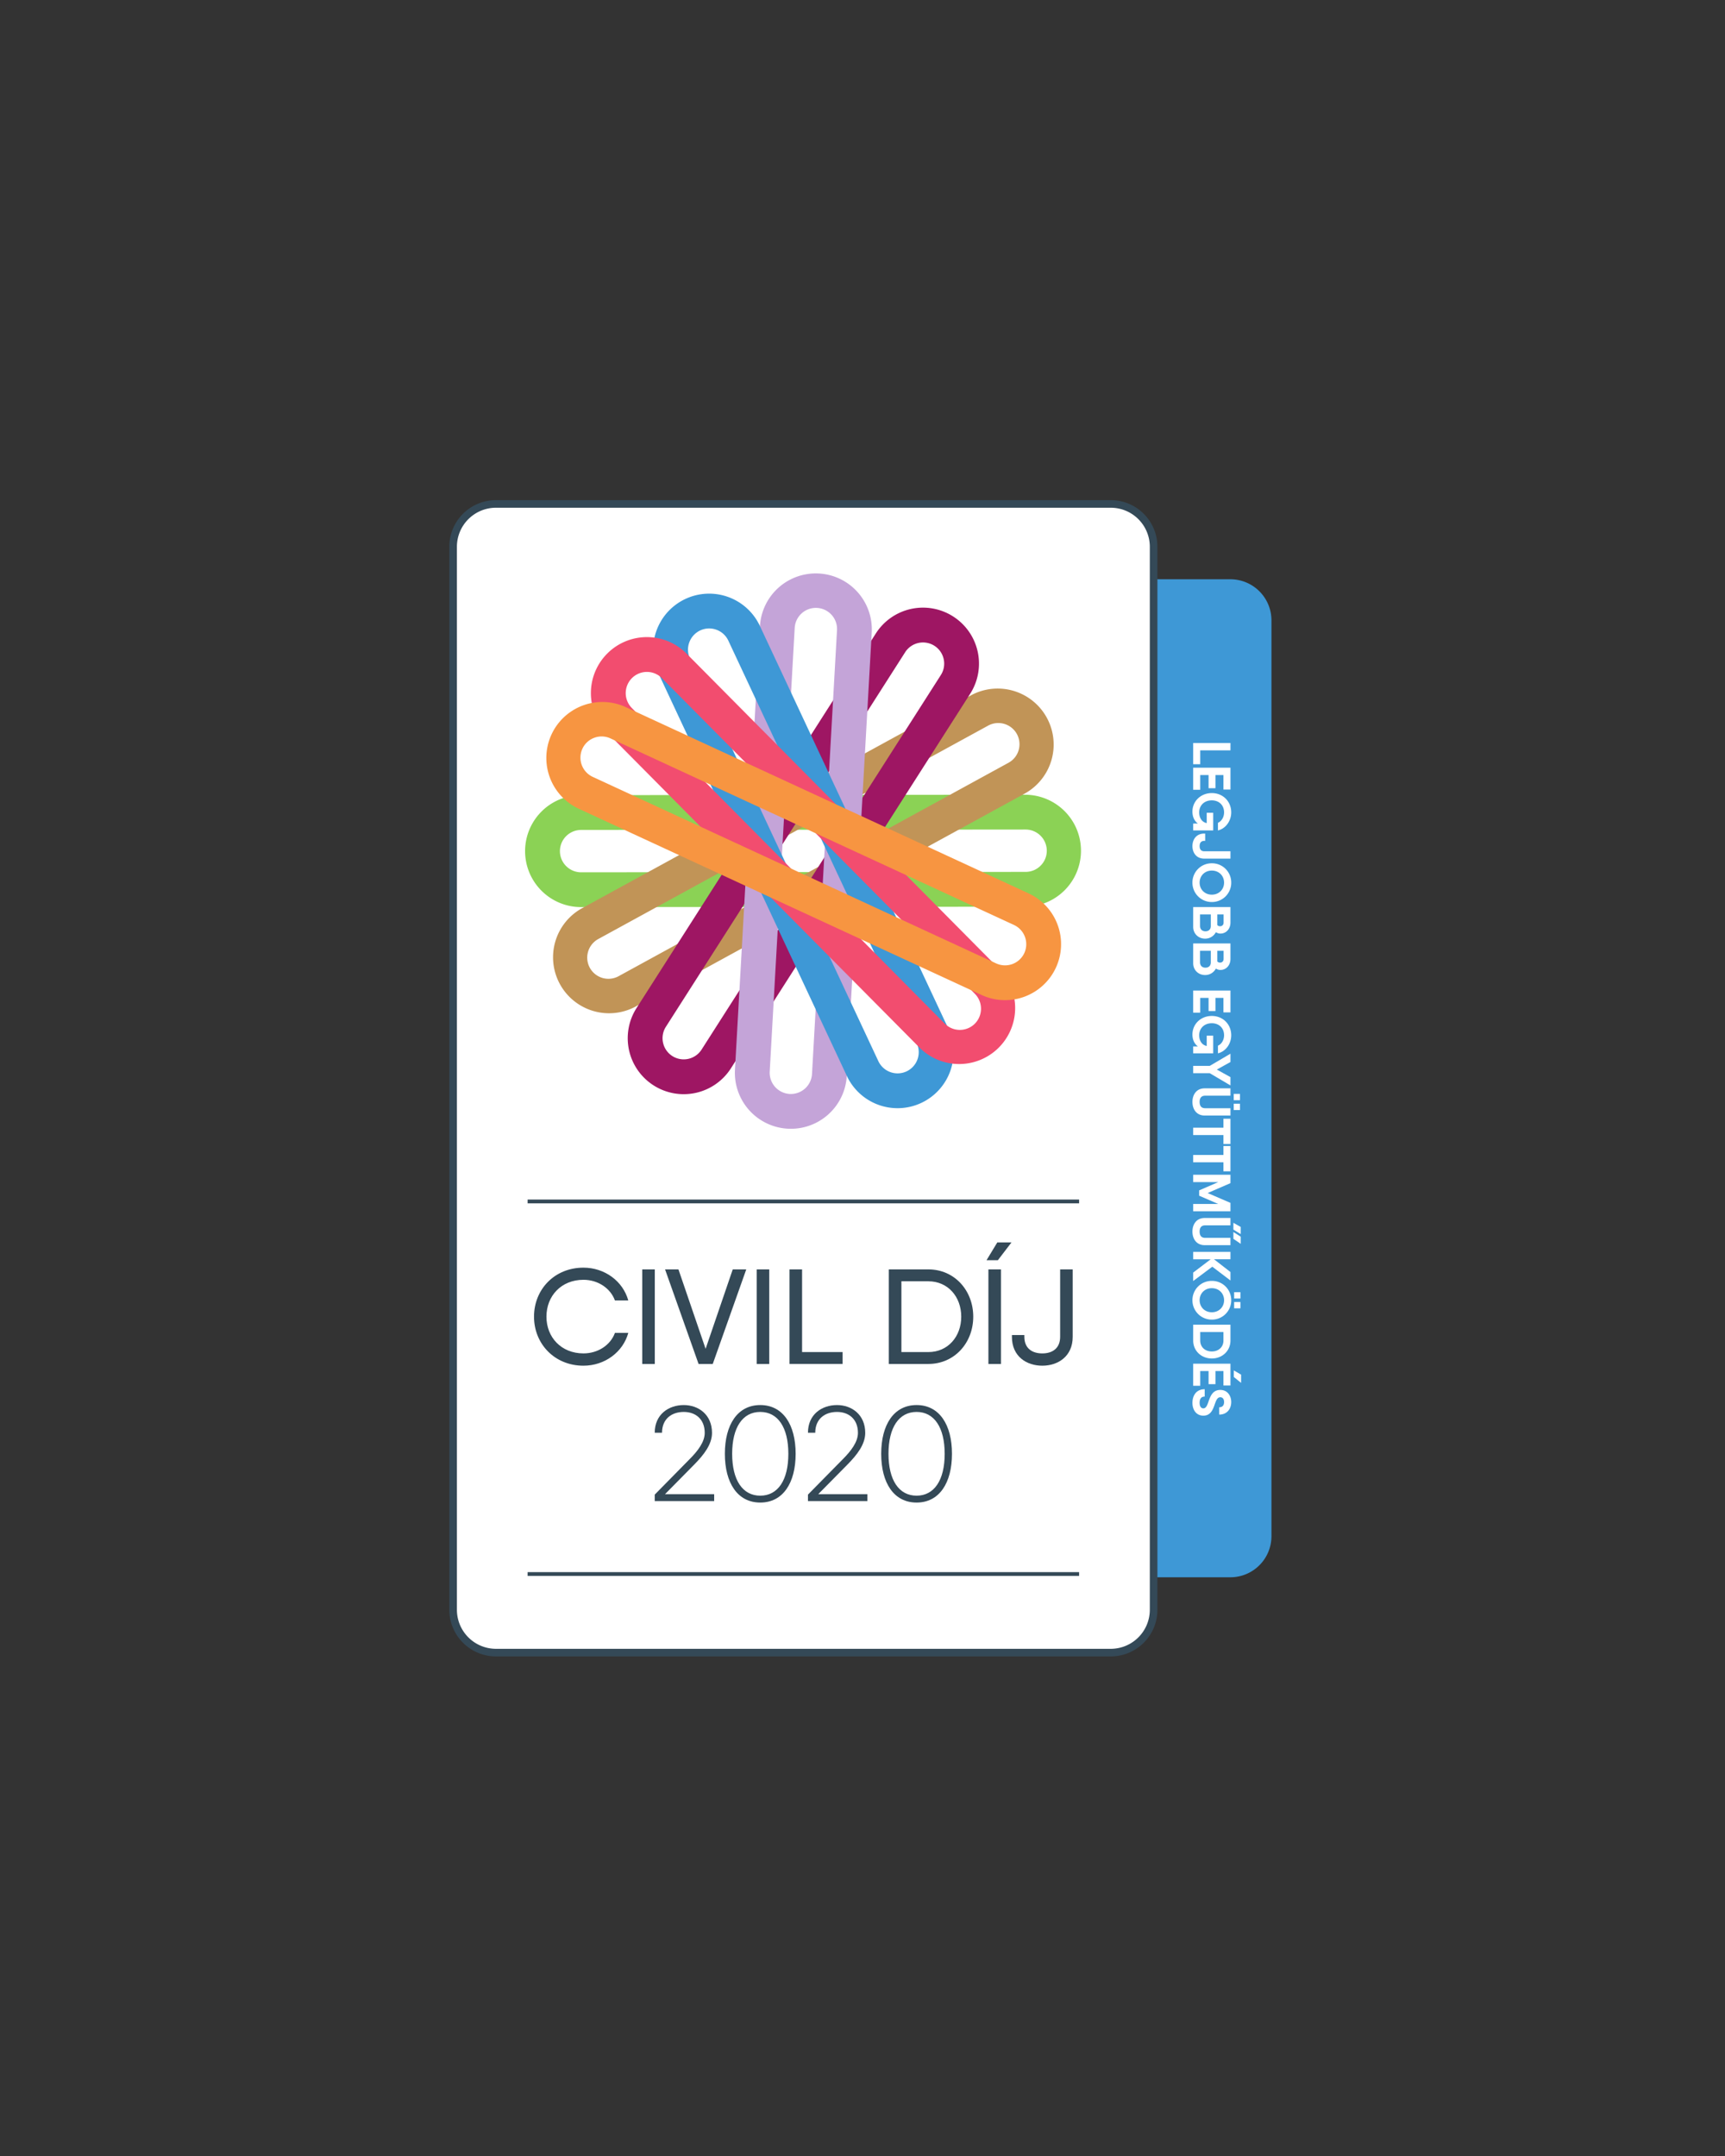 <svg xmlns="http://www.w3.org/2000/svg" height="377.953" width="302.363">
  <rect width="100%" height="100%" fill="#333333" stroke="none"/>
  <defs>
    <clipPath id="a" clipPathUnits="userSpaceOnUse">
      <path d="M0 283.465h226.772V0H0z"/>
    </clipPath>
    <clipPath id="b" clipPathUnits="userSpaceOnUse">
      <path d="M69.05 179.02h73.175v-14.778H69.05z"/>
    </clipPath>
    <clipPath id="c" clipPathUnits="userSpaceOnUse">
      <path d="M69.05 164.242h73.174v14.778H69.05z"/>
    </clipPath>
    <clipPath id="d" clipPathUnits="userSpaceOnUse">
      <path d="M72.638 193.03h65.998v-42.797H72.638z"/>
    </clipPath>
    <clipPath id="e" clipPathUnits="userSpaceOnUse">
      <path d="M72.638 150.233h65.998v42.797H72.638z"/>
    </clipPath>
    <clipPath id="f" clipPathUnits="userSpaceOnUse">
      <path d="M82.542 203.625h46.191v-63.987h-46.19z"/>
    </clipPath>
    <clipPath id="g" clipPathUnits="userSpaceOnUse">
      <path d="M82.542 139.639h46.19v63.986h-46.19z"/>
    </clipPath>
    <clipPath id="h" clipPathUnits="userSpaceOnUse">
      <path d="M96.631 208.174h18.012V135.09H96.631z"/>
    </clipPath>
    <clipPath id="i" clipPathUnits="userSpaceOnUse">
      <path d="M96.631 135.09h18.011v73.083H96.631z"/>
    </clipPath>
    <clipPath id="j" clipPathUnits="userSpaceOnUse">
      <path d="M85.886 205.466h39.502v-67.67H85.886z"/>
    </clipPath>
    <clipPath id="k" clipPathUnits="userSpaceOnUse">
      <path d="M85.886 137.797h39.501v67.669H85.886z"/>
    </clipPath>
    <clipPath id="l" clipPathUnits="userSpaceOnUse">
      <path d="M77.699 199.748h55.878v-56.234H77.699z"/>
    </clipPath>
    <clipPath id="m" clipPathUnits="userSpaceOnUse">
      <path d="M77.699 143.515h55.877v56.233H77.699z"/>
    </clipPath>
    <clipPath id="n" clipPathUnits="userSpaceOnUse">
      <path d="M71.746 191.262h67.782v-39.26H71.746z"/>
    </clipPath>
    <clipPath id="o" clipPathUnits="userSpaceOnUse">
      <path d="M71.746 152.002h67.781v39.26H71.746z"/>
    </clipPath>
  </defs>
  <g clip-path="url(#a)" transform="matrix(1.333 0 0 -1.333 0 377.953)">
    <path d="M161.782 76.106H74.995a5.41 5.41 0 00-5.408 5.408v120.434a5.408 5.408 0 005.408 5.408h86.787a5.407 5.407 0 005.408-5.408V81.514a5.409 5.409 0 00-5.408-5.408" fill="#3e98d6"/>
    <path d="M157.822 183.033h-.925v2.788h4.904v-.967h-3.979zM157.822 179.67h-.925v2.907h4.904v-2.872h-.925v1.905h-1.05v-1.73h-.904v1.73h-1.1zM159.531 176.647v-2.325h-2.634v.91h.616c-.455.336-.713.876-.713 1.569 0 1.394 1.12 2.437 2.548 2.437 1.436 0 2.55-1.065 2.55-2.542 0-1.163-.763-2.144-1.744-2.374v1.008c.448.182.806.72.806 1.366 0 .952-.666 1.583-1.612 1.583-.994 0-1.66-.666-1.66-1.583 0-.707.344-1.275.99-1.408v1.359zM158.348 173.91h.126v-.96h-.126c-.4 0-.604-.252-.604-.686 0-.427.205-.679.604-.679h3.452v-.967h-3.452c-1.058 0-1.548.8-1.548 1.646 0 .854.49 1.646 1.548 1.646M159.349 165.879c.945 0 1.61.693 1.61 1.583s-.665 1.583-1.61 1.583c-.938 0-1.604-.693-1.604-1.583s.666-1.583 1.604-1.583m0 4.125a2.522 2.522 0 002.55-2.542 2.528 2.528 0 00-2.55-2.55 2.532 2.532 0 00-2.55 2.55 2.525 2.525 0 002.55 2.542M160.897 163.28h-.826v-1.407a.51.51 0 01.357-.148c.273 0 .469.182.469.484zm-2.388-2.22c.399 0 .707.231.707.7v1.52H157.8v-1.513c0-.476.316-.707.708-.707m-.05-.967c-.88 0-1.56.66-1.56 1.548V164.247h4.901v-2.037c0-.842-.567-1.45-1.323-1.45-.217 0-.42.07-.596.181a1.574 1.574 0 00-1.422-.848M160.897 158.496h-.826v-1.407a.51.51 0 01.357-.148c.273 0 .469.182.469.484zm-2.388-2.22c.399 0 .707.231.707.7v1.52H157.8v-1.513c0-.476.316-.707.708-.707m-.05-.967c-.88 0-1.56.66-1.56 1.548V159.463h4.901v-2.037c0-.842-.567-1.45-1.323-1.45-.217 0-.42.07-.596.181a1.574 1.574 0 00-1.422-.848M157.822 150.361h-.925v2.906h4.904v-2.872h-.925v1.905h-1.05v-1.729h-.904v1.73h-1.1zM159.531 147.337v-2.325h-2.634v.91h.616c-.455.336-.713.875-.713 1.569 0 1.394 1.12 2.437 2.548 2.437 1.436 0 2.55-1.065 2.55-2.542 0-1.163-.763-2.144-1.744-2.374v1.008c.448.182.806.72.806 1.366 0 .952-.666 1.583-1.612 1.583-.994 0-1.66-.666-1.66-1.583 0-.707.344-1.275.99-1.408v1.359zM159.075 142.4h-2.178v.96h2.178l2.725 1.603v-1.092l-1.793-.995 1.793-.995v-1.092zM163.054 137.556h-.826v.826h.826zm0 1.295h-.826v.827h.826zm-4.658 1.556h3.404v-.967h-3.326c-.456 0-.729-.252-.729-.819 0-.575.273-.828.729-.828h3.326v-.959h-3.404c-1.037 0-1.596.798-1.596 1.787 0 .987.559 1.786 1.596 1.786M160.876 133.082v1.185h-3.979v.965h3.979v1.177h.924v-3.327zM160.876 129.497v1.185h-3.979v.965h3.979v1.177h.924v-3.327zM156.898 124.243v.96h3.292l-2.508 1.086v.7l2.508 1.085h-3.292v.968h4.902v-1.101l-2.998-1.302 2.998-1.295v-1.1zM162.185 120.617l.966-.657v.937l-.966.616zm0 1.213l.966-.589v.938l-.966.546zm-3.789 1.526h3.404v-.967h-3.327c-.456 0-.728-.25-.728-.819 0-.573.272-.827.728-.827h3.326v-.959h-3.403c-1.036 0-1.596.8-1.596 1.786 0 .987.56 1.786 1.596 1.786M156.898 116.179l2.305 1.75h-2.305v.969h4.902v-.968h-2.165l2.165-1.681v-1.113l-2.388 1.814-2.515-1.883z" fill="#fff"/>
    <path d="M163.109 111.479h-.826v.826h.826zm0 1.296h-.826v.825h.826zm-3.76-1.815c.945 0 1.611.694 1.611 1.583 0 .89-.666 1.583-1.611 1.583-.939 0-1.604-.693-1.604-1.583 0-.889.665-1.583 1.604-1.583m0 4.125a2.521 2.521 0 002.549-2.542 2.527 2.527 0 00-2.549-2.549 2.531 2.531 0 00-2.549 2.549 2.525 2.525 0 002.549 2.542M159.349 105.805c.903 0 1.527.59 1.527 1.437v1.12h-3.053v-1.12c0-.847.623-1.437 1.526-1.437m0-.924c-1.38 0-2.451 1.008-2.451 2.36v2.087h4.902v-2.086c0-1.353-1.071-2.361-2.451-2.361M162.241 102.446v.868l.96-.559v-1.085zm-4.419-1.154h-.925V104.197h4.903v-2.871h-.924v1.904h-1.05v-1.728h-.904v1.728h-1.1zM158.41 100.837v-.967c-.448 0-.665-.28-.665-.826 0-.49.21-.722.49-.722.35 0 .504.393.665.863.252.7.531 1.56 1.57 1.56.938 0 1.428-.776 1.428-1.59 0-.853-.497-1.652-1.583-1.652v.959c.427 0 .645.253.645.693 0 .4-.203.63-.49.63-.358 0-.519-.335-.687-.791-.252-.707-.512-1.632-1.548-1.632-.938 0-1.435.77-1.435 1.682 0 .967.504 1.793 1.61 1.793M146.058 66.2h-80.84a5.637 5.637 0 00-5.637 5.638v139.79a5.636 5.636 0 005.637 5.635h80.84a5.636 5.636 0 005.637-5.636V71.838a5.637 5.637 0 00-5.637-5.638" fill="#fff"/>
    <path d="M146.058 66.2h-80.84a5.637 5.637 0 00-5.637 5.638v139.79a5.636 5.636 0 005.637 5.635h80.84a5.636 5.636 0 005.637-5.636V71.838a5.637 5.637 0 00-5.637-5.638z" fill="none" stroke="#344957" stroke-miterlimit="10"/>
    <g clip-path="url(#b)">
      <g clip-path="url(#c)">
        <path d="M134.863 179.02h-.009l-58.449-.055a7.361 7.361 0 01.007-14.723h.008l58.45.053a7.363 7.363 0 01-.007 14.725m0-4.577a2.789 2.789 0 002.784-2.78 2.765 2.765 0 00-.813-1.972 2.768 2.768 0 00-1.97-.817l-58.452-.056a2.789 2.789 0 00-2.785 2.782 2.79 2.79 0 002.785 2.79l58.442.053h.01" fill="#8bd255"/>
      </g>
    </g>
    <g clip-path="url(#d)">
      <g clip-path="url(#e)">
        <path d="M127.743 192.127l-.007-.004-51.269-28.067a7.363 7.363 0 017.065-12.919l.006.004 51.27 28.067a7.363 7.363 0 01-7.065 12.919m2.194-4.017a2.787 2.787 0 004.01-3.226 2.764 2.764 0 00-1.34-1.662l-51.27-28.07a2.79 2.79 0 00-3.778 1.109 2.788 2.788 0 001.108 3.781l51.263 28.064.007.004" fill="#c19457"/>
      </g>
    </g>
    <g clip-path="url(#f)">
      <g clip-path="url(#g)">
        <path d="M115.168 200.23l-.004-.006-31.463-49.26a7.361 7.361 0 012.242-10.167 7.361 7.361 0 0110.164 2.237l.004.007 31.463 49.258a7.36 7.36 0 01-2.243 10.167 7.36 7.36 0 01-10.163-2.236m3.855-2.467a2.79 2.79 0 003.845.846 2.768 2.768 0 001.221-1.748 2.771 2.771 0 00-.374-2.102L92.252 145.5a2.79 2.79 0 00-3.845-.846 2.788 2.788 0 00-.847 3.848l31.46 49.253.003.007" fill="#9e1663"/>
      </g>
    </g>
    <g clip-path="url(#h)">
      <g clip-path="url(#i)">
        <path d="M99.93 201.231v-.008l-3.286-58.357a7.362 7.362 0 016.937-7.765 7.362 7.362 0 017.764 6.931v.008l3.286 58.357a7.362 7.362 0 01-14.7.834m4.57-.262a2.787 2.787 0 004.856 1.698 2.774 2.774 0 00.705-2.017l-3.287-58.357a2.79 2.79 0 00-2.937-2.624 2.792 2.792 0 00-2.624 2.942l3.286 58.35v.008" fill="#c4a4d8"/>
      </g>
    </g>
    <g clip-path="url(#j)">
      <g clip-path="url(#k)">
        <path d="M86.58 194.987l.003-.007 24.774-52.94a7.359 7.359 0 019.789-3.548 7.364 7.364 0 013.55 9.782l-.003.008-24.774 52.94a7.361 7.361 0 01-9.79 3.547 7.36 7.36 0 01-3.55-9.782m4.148 1.937a2.791 2.791 0 001.344 3.701 2.774 2.774 0 002.129.095 2.769 2.769 0 001.575-1.44l24.773-52.94a2.79 2.79 0 00-1.343-3.703 2.792 2.792 0 00-3.705 1.345l-24.77 52.935-.003.007" fill="#3e98d6"/>
      </g>
    </g>
    <g clip-path="url(#l)">
      <g clip-path="url(#m)">
        <path d="M79.828 187.207l.005-.006 41.152-41.508a7.364 7.364 0 0110.461 10.364l-.006.004-41.15 41.508a7.36 7.36 0 01-10.413.044 7.362 7.362 0 01-.049-10.406m3.253 3.221a2.787 2.787 0 001.992 4.743 2.777 2.777 0 001.968-.825l41.152-41.51a2.789 2.789 0 00-.018-3.937 2.79 2.79 0 00-3.942.019l-41.146 41.503-.006.007" fill="#f24d6f"/>
      </g>
    </g>
    <g clip-path="url(#n)">
      <g clip-path="url(#o)">
        <path d="M76.015 177.218l.007-.004 53.054-24.531a7.362 7.362 0 019.77 3.595 7.36 7.36 0 01-3.586 9.767l-.007.003L82.2 190.58a7.363 7.363 0 01-6.186-13.362m1.924 4.152a2.79 2.79 0 00-1.356 3.697 2.767 2.767 0 001.567 1.444 2.757 2.757 0 002.133-.087l53.052-24.532a2.79 2.79 0 001.358-3.695 2.792 2.792 0 00-3.7-1.36l-53.046 24.53-.008.003" fill="#f79541"/>
      </g>
    </g>
    <path d="M70.22 110.379c0 3.588 2.7 6.447 6.5 6.447 2.807 0 5.204-1.793 5.896-4.316H80.86c-.586 1.617-2.239 2.719-4.139 2.719-2.913 0-4.866-2.116-4.866-4.85 0-2.717 1.953-4.83 4.866-4.83 1.9 0 3.553 1.082 4.14 2.699h1.756c-.692-2.523-3.089-4.316-5.896-4.316-3.8 0-6.5 2.877-6.5 6.447M86.103 104.162h-1.652v12.434h1.652zM87.454 116.596h1.759l3.57-10.443 3.569 10.443h1.777l-4.405-12.434h-1.865zM101.152 104.162H99.5v12.434h1.652zM110.797 105.725v-1.562h-6.98v12.433h1.652v-10.871zM126.397 110.379c0 2.629-1.76 4.654-4.317 4.654h-3.551v-9.308h3.551c2.558 0 4.317 2.025 4.317 4.654m1.58 0c0-3.445-2.47-6.217-5.897-6.217H116.876v12.434h5.205c3.427 0 5.896-2.772 5.896-6.217M129.971 104.162h1.651v12.434h-1.651zm-.249 13.641l1.421 2.345h1.865l-1.794-2.345z" fill="#344957"/>
    <g>
      <path d="M133.063 107.732v.23h1.635v-.23c0-1.527 1.03-2.184 2.361-2.184 1.314 0 2.344.657 2.344 2.184v8.863h1.652v-8.863c0-2.594-1.954-3.8-3.996-3.8-2.06 0-3.997 1.206-3.997 3.8" fill="#344957"/>
    </g>
    <path d="M141.896 125.283H69.378v.5h72.518zM141.896 76.285H69.378v.5h72.518z" fill="#344957"/>
    <g>
      <path d="M86.095 86.98l4.564 4.638c1.102 1.1 2.008 2.29 2.008 3.48 0 1.795-1.19 2.754-2.753 2.754-1.599 0-2.86-.924-2.86-2.736h-.959c0 2.416 1.83 3.64 3.82 3.64 1.935 0 3.711-1.26 3.711-3.658 0-1.51-1.066-2.877-2.327-4.156l-3.854-3.906h6.465v-.908h-7.815z" fill="#344957"/>
    </g>
    <g>
      <path d="M103.664 92.346c0 3.48-1.385 5.506-3.694 5.506s-3.695-2.026-3.695-5.506c0-3.482 1.386-5.508 3.695-5.508 2.31 0 3.694 2.026 3.694 5.508m-8.348 0c0 3.836 1.67 6.41 4.654 6.41s4.653-2.574 4.653-6.41c0-3.838-1.669-6.412-4.653-6.412-2.984 0-4.654 2.574-4.654 6.412" fill="#344957"/>
    </g>
    <g>
      <path d="M106.243 86.98l4.565 4.638c1.102 1.1 2.007 2.29 2.007 3.48 0 1.795-1.19 2.754-2.753 2.754-1.599 0-2.86-.924-2.86-2.736h-.959c0 2.416 1.83 3.64 3.82 3.64 1.934 0 3.71-1.26 3.71-3.658 0-1.51-1.065-2.877-2.326-4.156l-3.854-3.906h6.464v-.908h-7.814z" fill="#344957"/>
    </g>
    <g>
      <path d="M124.22 92.346c0 3.48-1.385 5.506-3.693 5.506-2.31 0-3.695-2.026-3.695-5.506 0-3.482 1.386-5.508 3.695-5.508 2.308 0 3.694 2.026 3.694 5.508m-8.348 0c0 3.836 1.669 6.41 4.654 6.41 2.984 0 4.653-2.574 4.653-6.41 0-3.838-1.67-6.412-4.653-6.412-2.985 0-4.654 2.574-4.654 6.412" fill="#344957"/>
    </g>
  </g>
</svg>
